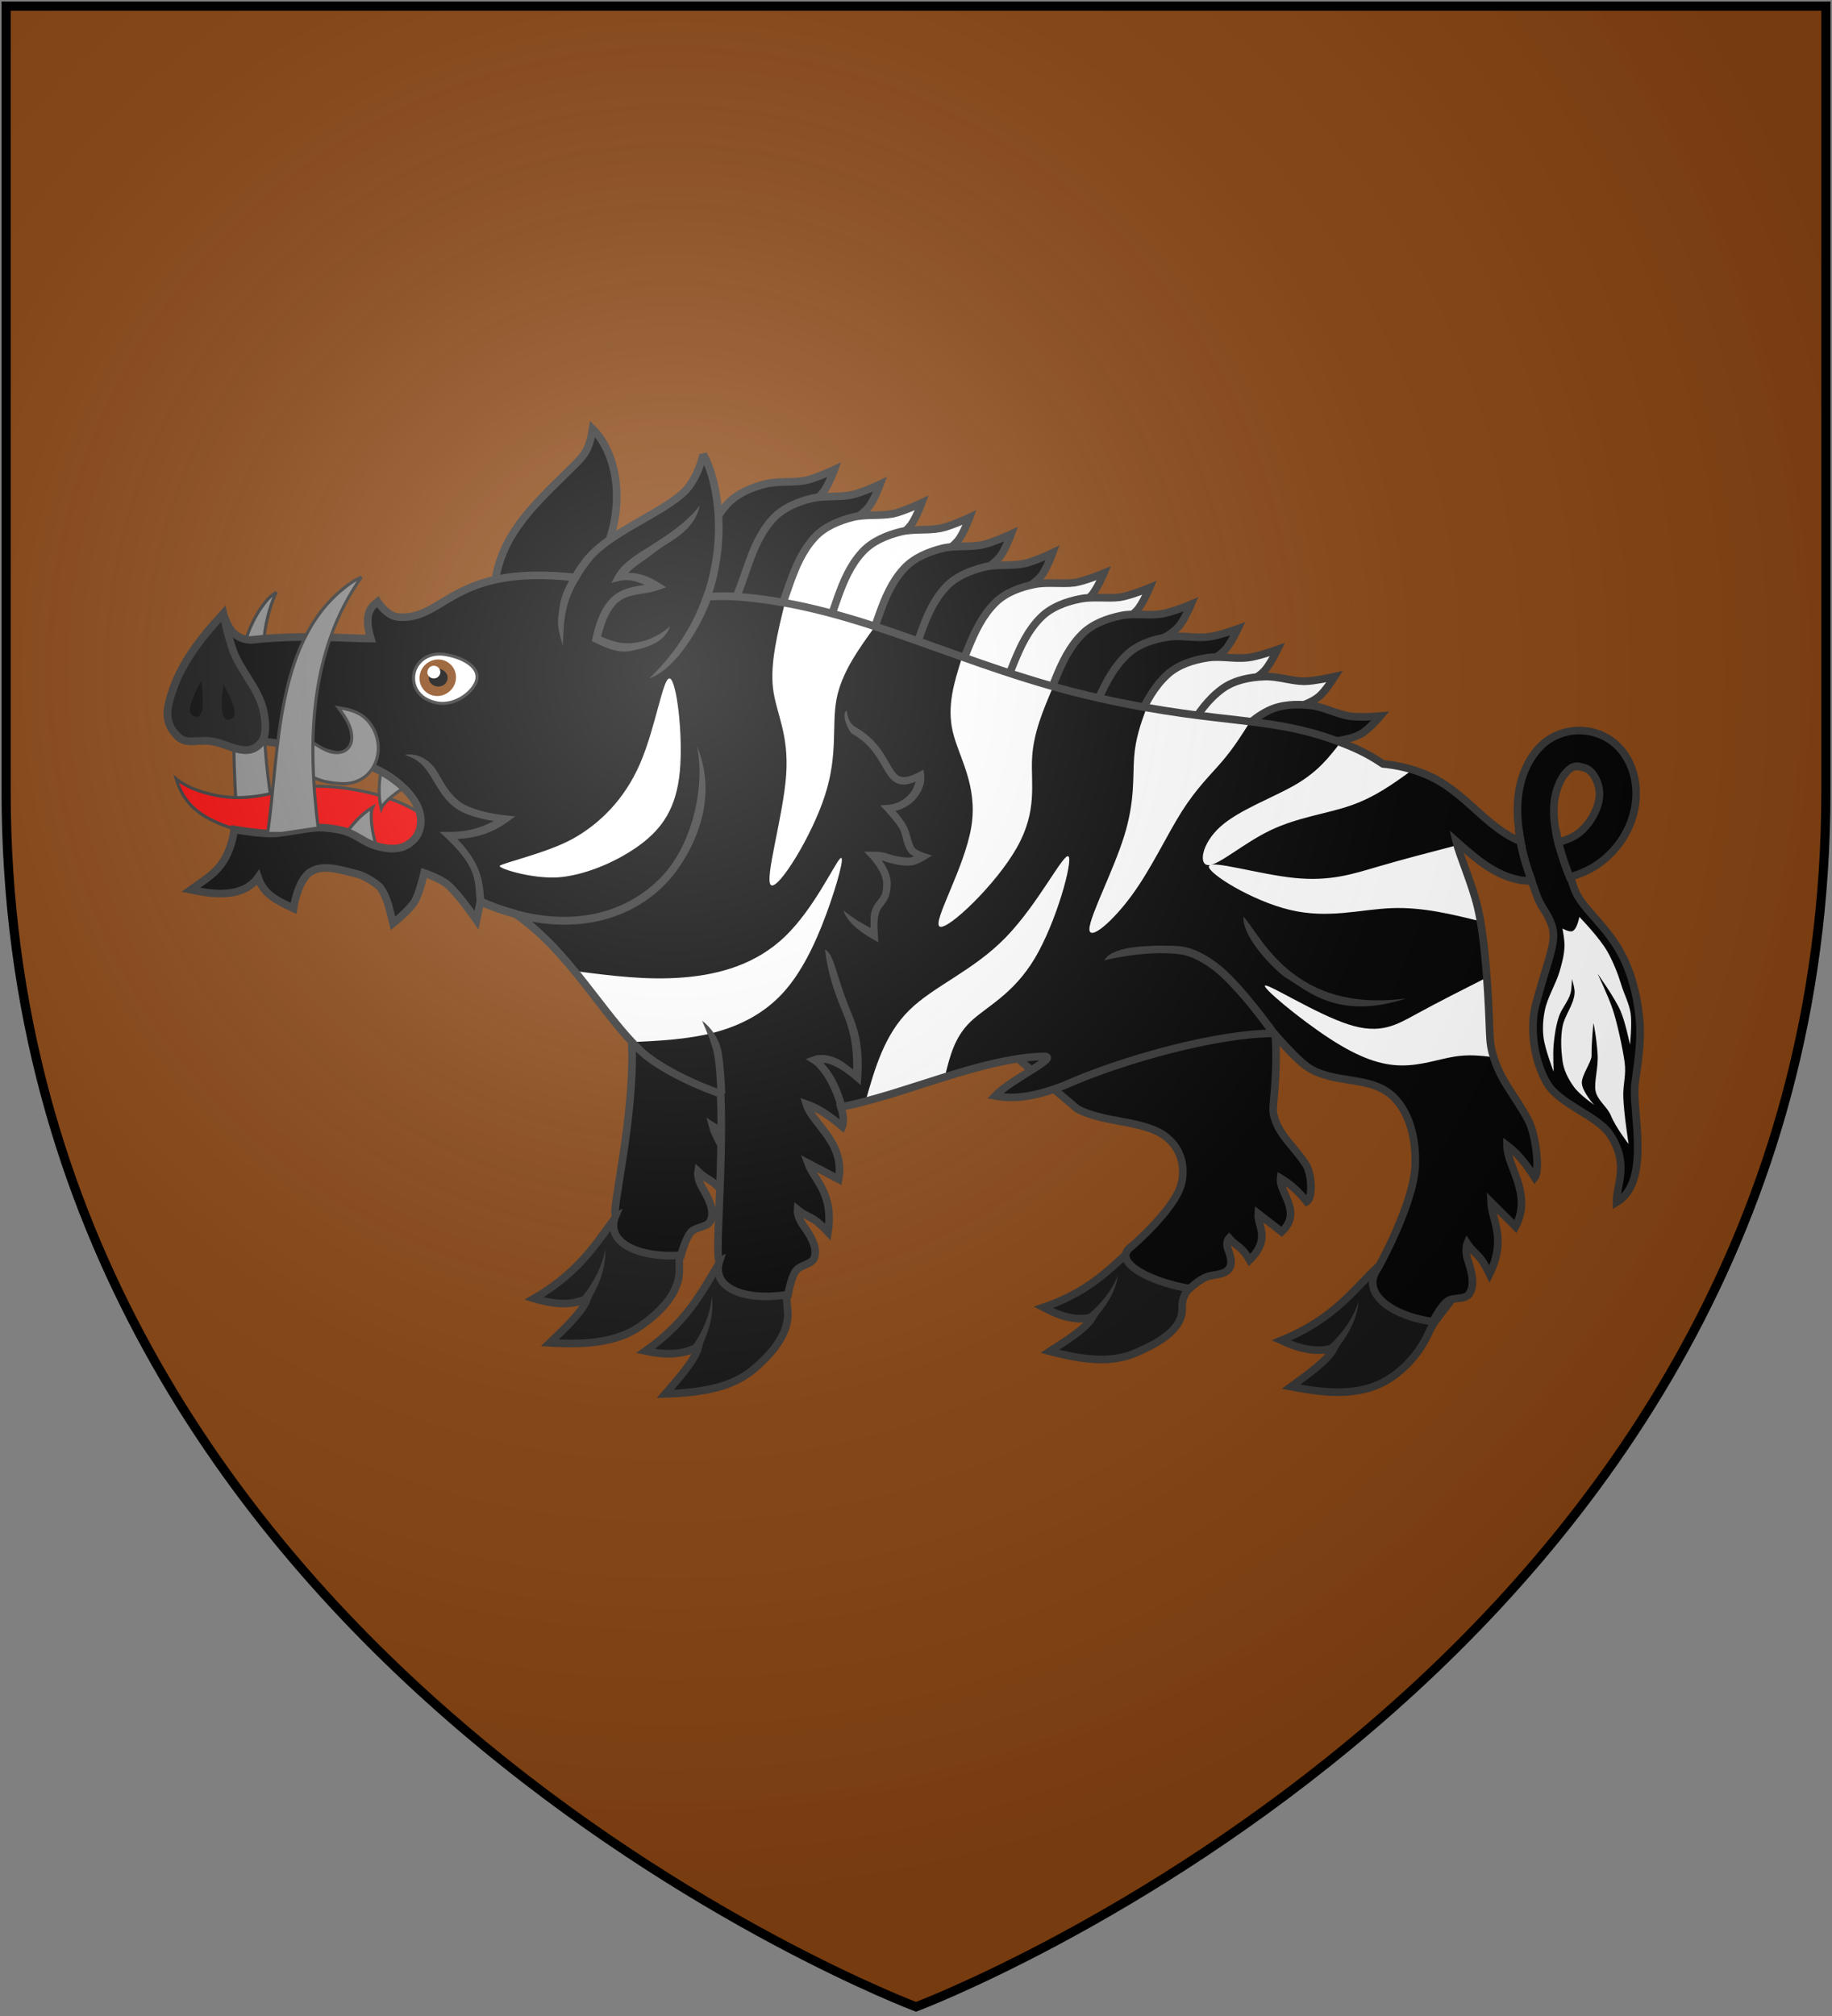 <?xml version="1.0" encoding="UTF-8"?>
<svg xmlns="http://www.w3.org/2000/svg" xmlns:xlink="http://www.w3.org/1999/xlink" width="600" height="660">
<rect width="100%" height="100%" fill="#808080" stroke="none"/>
<defs>
  <radialGradient id="rg" gradientUnits="userSpaceOnUse" cx="220" cy="220" r="405">
    <stop style="stop-color:#fff;stop-opacity:.3" offset="0"/>
    <stop style="stop-color:#fff;stop-opacity:.2" offset=".2"/>
    <stop style="stop-color:#666;stop-opacity:.1" offset=".6"/>
    <stop style="stop-color:#000;stop-opacity:.13" offset="1"/>
  </radialGradient>
  <path id="shield" d="m2,2v257c0,286 298,398 298,398c0,0 298-112 298-398V2z"/>
</defs>
<use id="shine" xlink:href="#shield" fill="#884411"/>
<g id="boar" style="fill:#000000;stroke:#333333;stroke-width:2.5;">
    <g>
        <path d="m 223.45,196.22 c 5.92,-10.09 6.76,-22.49 14.68,-31.12 3.24,-3.56 8,-5.53 12.67,-6.69 4.1,-0.99 8.75,-0.33 12.89,-1.09 3.35,-0.64 9.58,-3.58 9.58,-3.58 0,0 -2,5.42 -3.8,7.58 -3.31,4 -8.7,5.49 -12.45,9.11 -3.49,3.39 -6.6,6.83 -8.89,11.12 -3.3,6.21 -7.56,20.45 -7.56,20.45 l -19.14,-2.89 c 0,0 1.47,-1.98 2.02,-2.89 z"/>
        <path d="m 238.42,200.99 c 5.93,-10.1 6.77,-22.49 14.69,-31.12 3.25,-3.56 8,-5.54 12.67,-6.69 4.1,-0.99 8.76,-0.32 12.89,-1.11 3.36,-0.63 9.58,-3.56 9.58,-3.56 0,0 -2,5.42 -3.8,7.58 -3.31,4 -8.7,5.49 -12.45,9.11 -3.48,3.39 -6.6,6.83 -8.89,11.12 -3.3,6.21 -7.56,20.45 -7.56,20.45 l -19.14,-2.89 c 0,0 1.48,-1.98 2.01,-2.89 z"/>
        <path style="fill:#ffffff;" d="m 252.05,207.12 c 5.93,-10.09 6.77,-22.49 14.69,-31.13 3.25,-3.56 8,-5.52 12.67,-6.69 4.1,-0.99 8.76,-0.32 12.89,-1.09 3.36,-0.63 9.58,-3.58 9.58,-3.58 0,0 -2,5.43 -3.8,7.58 -3.31,4 -8.7,5.49 -12.45,9.12 -3.48,3.38 -6.6,6.82 -8.89,11.11 -3.3,6.21 -7.56,20.46 -7.56,20.46 l -19.12,-2.89 c 0,0 1.46,-1.99 1.99,-2.89 z"/>
        <path style="fill:#ffffff;" d="m 267.69,211.89 c 5.94,-10.09 6.78,-22.49 14.7,-31.13 3.24,-3.56 8,-5.54 12.67,-6.69 4.1,-0.99 8.75,-0.32 12.89,-1.11 3.35,-0.63 9.58,-3.55 9.58,-3.55 0,0 -2,5.42 -3.8,7.57 -3.31,4 -8.7,5.49 -12.45,9.12 -3.49,3.38 -6.6,6.82 -8.89,11.11 -3.3,6.21 -7.56,20.46 -7.56,20.46 l -19.14,-2.89 c 0,0 1.47,-1.99 2,-2.89 z"/>
        <path d="m 281.32,217.33 c 5.94,-10.09 6.78,-22.49 14.7,-31.13 3.24,-3.56 8,-5.54 12.67,-6.69 4.1,-0.99 8.75,-0.32 12.89,-1.11 3.35,-0.63 9.58,-3.56 9.58,-3.56 0,0 -2,5.43 -3.8,7.58 -3.31,4 -8.7,5.49 -12.45,9.12 -3.49,3.38 -6.6,6.82 -8.89,11.11 -3.3,6.21 -7.56,20.46 -7.56,20.46 l -19.12,-2.89 c 0,0 1.45,-1.99 1.98,-2.89 z"/>
        <path d="m 294.96,223.47 c 5.91,-10.09 6.75,-22.49 14.67,-31.13 3.25,-3.56 8,-5.52 12.67,-6.69 4.11,-0.99 8.76,-0.32 12.9,-1.09 3.35,-0.63 9.57,-3.58 9.57,-3.58 0,0 -2,5.43 -3.79,7.58 -3.32,4 -8.71,5.49 -12.45,9.12 -3.49,3.38 -6.61,6.82 -8.9,11.11 -3.3,6.21 -7.56,20.46 -7.56,20.46 l -19.12,-2.89 c 0,0 1.46,-1.99 2.01,-2.89 z"/>
        <path style="fill:#ffffff;" d="m 309.83,227.81 c 6.38,-9.82 7.79,-22.16 16.08,-30.44 3.42,-3.39 8.26,-5.15 12.96,-6.09 4.16,-0.82 8.78,0 12.93,-0.51 3.39,-0.48 9.73,-3.13 9.73,-3.13 0,0 -2.24,5.32 -4.14,7.38 -3.48,3.85 -8.94,5.1 -12.84,8.54 -3.64,3.23 -6.91,6.53 -9.39,10.7 -3.57,6.06 -8.48,20.1 -8.48,20.1 l -18.98,-3.75 c 0,0 1.55,-1.91 2.13,-2.8 z"/>
        <path style="fill:#ffffff;" d="m 324.82,232.58 c 6.37,-9.83 7.78,-22.16 16.07,-30.44 3.4,-3.4 8.24,-5.17 12.96,-6.09 4.14,-0.82 8.76,0 12.93,-0.53 3.39,-0.48 9.73,-3.11 9.73,-3.11 0,0 -2.24,5.32 -4.13,7.37 -3.49,3.85 -8.95,5.1 -12.85,8.55 -3.64,3.22 -6.91,6.52 -9.39,10.71 -3.59,6.05 -8.48,20.09 -8.48,20.09 l -18.98,-3.76 c 0,0 1.55,-1.92 2.14,-2.79 z"/>
        <path d="m 338.38,238.02 c 6.38,-9.82 7.76,-22.16 16.07,-30.44 3.41,-3.39 8.25,-5.15 12.97,-6.09 4.13,-0.82 8.75,0.17 12.93,-0.51 3.38,-0.48 9.73,-3.13 9.73,-3.13 0,0 -2.24,5.33 -4.14,7.38 -3.49,3.85 -8.95,5.1 -12.85,8.56 -3.64,3.21 -6.91,6.51 -9.38,10.68 -3.6,6.06 -8.49,20.1 -8.49,20.1 l -18.98,-3.75 c 0,0 1.56,-1.91 2.14,-2.8 z"/>
        <path d="m 351.97,243.7 c 6.81,-9.53 8.78,-21.79 17.45,-29.69 3.55,-3.23 8.46,-4.77 13.22,-5.49 4.17,-0.63 8.75,0.48 12.94,0 3.39,-0.33 9.85,-2.69 9.85,-2.69 0,0 -2.48,5.22 -4.46,7.2 -3.66,3.68 -9.17,4.67 -13.22,7.96 -3.78,3.04 -7.2,6.19 -9.87,10.26 -3.85,5.88 -9.39,19.68 -9.39,19.68 l -18.77,-4.6 c 0,0 1.64,-1.85 2.25,-2.7 z"/>
        <path style="fill:#ffffff;" d="m 364.9,250.5 c 6.83,-9.52 8.78,-21.8 17.45,-29.69 3.55,-3.23 8.46,-4.77 13.22,-5.49 4.19,-0.63 8.75,0.47 12.94,0 3.41,-0.34 9.87,-2.68 9.87,-2.68 0,0 -2.5,5.22 -4.48,7.18 -3.66,3.7 -9.17,4.69 -13.22,7.96 -3.78,3.06 -7.2,6.2 -9.87,10.27 -3.85,5.89 -9.37,19.69 -9.37,19.69 l -18.8,-4.62 c 0,0 1.65,-1.83 2.26,-2.68 z"/>
        <path style="fill:#ffffff;" d="m 379.68,252.93 c 7.85,-8.69 11.2,-20.64 20.71,-27.48 3.92,-2.82 8.96,-3.78 13.77,-3.95 4.22,-0.17 8.63,1.45 12.86,1.54 3.4,0 10.09,-1.54 10.09,-1.54 0,0 -3.06,4.89 -5.25,6.63 -4.07,3.24 -9.65,3.61 -14.04,6.38 -4.11,2.6 -7.87,5.34 -10.98,9.08 -4.5,5.41 -11.56,18.49 -11.56,18.49 l -18.15,-6.72 c 0,0 1.85,-1.64 2.55,-2.43 z"/>
        <path d="m 390.52,256.8 c 9.1,-7.39 14.21,-18.71 24.66,-24.03 4.29,-2.19 9.44,-2.38 14.21,-1.81 4.19,0.49 8.32,2.77 12.47,3.47 3.35,0.58 10.21,0 10.21,0 0,0 -3.76,4.38 -6.21,5.76 -4.49,2.58 -10.07,2.1 -14.84,4.17 -4.47,1.95 -8.59,4.09 -12.23,7.31 -5.27,4.67 -14.25,16.52 -14.25,16.52 l -16.89,-9.41 c 0,0 2.07,-1.33 2.87,-2 z"/>
    </g>
    <g>
        <path style="fill:#111111;" d="m 203.61,396.08 c -7.16,8.51 -12.05,19.39 -28.73,29.02 5.46,1.62 11.55,2.73 17.46,0 -1.5,4.53 -8.45,10.79 -12.28,14.52 12.35,0.73 22.17,-0.21 29.71,-5.49 5.46,-3.82 12.86,-10.3 12.71,-18.37 -0.17,-6.26 0.54,-13.84 7.09,-14.06 z"/>
        <path style="fill:#333333;stroke:none;" d="m 198.23,408.97 c -1.05,5.75 -3.78,10.86 -7.41,15.41 -0.19,0.22 -0.77,0.72 -1.35,1.03 -0.63,0.3 -1.28,0.46 -1.49,0.7 h 3.83 l -0.36,2.15 c 3.95,-5.57 7.12,-12.36 6.76,-19.2 v 0 0 z"/>
        <path style="fill:#111111;" d="m 237.42,410.78 c -6.41,9.19 -10.24,20.42 -26.03,31.51 5.61,1.16 11.81,1.71 17.41,-1.53 -1.07,4.64 -7.45,11.51 -10.91,15.57 12.37,-0.38 22.07,-2.21 29.04,-8.16 5.1,-4.31 11.96,-11.41 11,-19.43 -0.67,-6.24 -0.7,-13.8 5.81,-14.66 z"/>
        <path style="fill:#333333;stroke:none;" d="m 233.18,424.11 c -0.48,5.88 -2.73,11.23 -5.98,16.05 -0.17,0.23 -0.7,0.77 -1.25,1.1 -0.55,0.39 -1.18,0.63 -1.42,0.87 l 3.8,-0.44 -0.18,2.17 c 3.43,-5.92 5.94,-12.96 4.96,-19.75 z"/>
        <path style="fill:#111111;" d="m 373.49,406.56 c -8.16,6.52 -14.66,15.65 -31.76,21.45 4.7,2.49 10.11,4.66 16.04,3.26 -2.22,3.9 -9.76,8.38 -13.97,11.12 11.18,2.96 20.38,3.95 28.3,0.46 5.73,-2.51 15.34,-7.03 15.07,-14.59 -0.24,-6.84 5.25,-8.16 9.13,-11.64 z"/>
        <path style="fill:#333333;stroke:none;" d="m 366.15,417.47 c -2,5.08 -5.49,9.32 -9.66,12.83 -0.21,0.19 -0.84,0.51 -1.42,0.68 -0.65,0.19 -1.27,0.19 -1.51,0.38 l 3.56,0.63 -0.73,1.92 c 4.66,-4.4 8.84,-10.06 9.76,-16.44 z"/>
        <path style="fill:#111111;" d="m 452.09,413.98 c -8.33,7.51 -14.57,17.6 -32.46,24.85 5.23,2.4 11.11,4.31 17.32,2.43 -2.08,4.28 -9.85,9.54 -14.14,12.71 12.16,2.41 22.01,2.82 30.15,-1.42 5.93,-3.05 11.89,-9.1 15.07,-16.47 1.95,-4.31 5.97,-8.02 8.96,-12.98 z"/>
        <path style="fill:#333333;stroke:none;" d="m 444.96,426 c -1.8,5.63 -5.19,10.33 -9.44,14.3 -0.21,0.21 -0.88,0.6 -1.47,0.79 -0.62,0.26 -1.29,0.36 -1.56,0.53 l 3.8,0.43 -0.6,2.08 c 4.65,-4.99 8.69,-11.3 9.27,-18.13 z"/>
    </g>
    <path style="fill:#888888;stroke-width:1;" d="m 92.519,280.07 c -3.575,-14.04 -5.866,-30.71 -6.089,-45.03 -0.222,-14.33 -2.052,-27.75 4.036,-41.16 -0.94,0.72 -1.949,1.38 -2.753,2.29 -17.119,19.48 -9.355,63.09 -9.731,87.82 l 5.558,-1.08 z"/>
    <path style="fill:#ee0000;stroke-width:1;" d="m 144.13,272.29 c -4.94,-4.89 -6.33,-6.48 -12.74,-9.35 -9.75,-4.33 -26.4,-7.13 -36.58,-4.57 -10.398,2.58 -18.247,4.4 -29.894,0.45 -4.429,-1.53 -7.2,-3.82 -7.2,-3.82 3.061,10.55 11.287,14.04 20.967,17 l 5.165,7.05 53.602,1.88 z"/>
    <path style="fill:#888888;stroke-width:1;" d="m 125.42,250.02 c -0.8,2.35 -2.03,8.86 -0.56,14.63 0.72,-2.04 5.51,-5.95 9.8,-8.02 z"/>
    <path style="fill:#888888;stroke-width:1;" d="m 112.07,275.03 c 1.07,-2.23 4.85,-7.68 9.95,-10.71 -0.94,1.93 -0.29,8.14 1.25,12.62 z"/>
    <path d="m 163.77,211.29 c -7.43,-29.11 6.79,-41.78 22.45,-57.16 4.79,-4.72 6.65,-6.02 7.85,-13.71 4.36,4.31 7.3,11.27 7.82,19.32 1.19,17.26 -8.42,39.53 -38.12,51.55 z"/>
    <path d="m 206.97,343.47 c 0.65,23.41 -7.12,54.83 -5.26,54.26 -3.93,8.9 7.24,14.22 21.33,13.22 0,0 1.44,-5.48 3.23,-7.54 1.68,-1.9 5.54,-1.52 6.49,-3.85 1.43,-3.43 -0.91,-7.57 -2.78,-10.79 -1.76,-3.01 -1.36,-5.25 -1.36,-5.25 3.66,3.47 4.44,2 9.3,8.25 3.1,-12.59 -3.04,-17.4 -4.52,-23.09 l 9.55,6.14 c 3.26,-11.77 -6.89,-18.59 -8.35,-25.43 3.08,1.42 6.62,3.83 11.08,8.34 0.69,-1.45 0.72,-3.81 0.18,-6.39 0,0 -0.69,-5.42 -1.75,-7.92 -1.35,-3.23 -5.81,-8.79 -5.81,-8.79 6.17,0 9.69,2.6 13.76,7.15 0,0 1.3,-7.32 1,-11 -0.43,-5.39 -2.6,-10.5 -4.01,-15.73 -1.88,-7.03 -5.88,-21.07 -5.88,-21.07 l -46.28,18.23 c 8.88,10.45 9.75,18.31 10.11,31.26 z" />
    <path d="m 352.78,363 c 8.75,4.79 22.02,3.58 29.19,9.25 5.2,4.14 6.17,10.18 4.96,15.21 -1.97,8.24 -16.2,20.5 -16.2,20.5 -6.8,4.57 4.31,11.34 18.85,13.92 0,0 3.22,-3.02 5.7,-3.88 2.29,-0.79 4.66,-0.6 6.37,-1.78 2.54,-1.78 1.36,-4.96 0.5,-7.35 -0.82,-2.24 0.36,-3.52 0.36,-3.52 2.58,2.95 3.85,2.24 6.75,7.16 7.15,-7.03 2.48,-11.37 2.81,-15.2 l 7.68,5.95 c 7.06,-6.5 -1.01,-13 -0.33,-17.53 2.69,1.57 5.48,3.86 8.55,7.64 2.09,-1.28 1.68,-9.09 -0.29,-12.14 -3.9,-6.04 -8.6,-9.28 -10.38,-15.65 -0.54,-1.93 -0.32,-3.38 0,-6.87 0.6,-6.76 1.2,-17.82 -0.37,-24.56 -1.73,-7.29 -4.67,-14.9 -11.38,-21.12 l -72.44,33.33 z" />
    <path style="stroke:none;" d="m 230.31,148.73 c 0,0 -1.73,8.47 -6.91,12.93 -8.09,6.99 -23.57,12.71 -30.46,20.9 -1.9,2.27 -3.37,4.48 -4.5,6.51 -40.55,-4.55 -42.6,14.04 -57.92,12.95 -3.8,-0.27 -6.84,-4.98 -6.84,-4.98 -1.28,1.1 -5.05,2.98 -2.24,12.03 -7.61,0 -22.696,-1.46 -39.268,0.46 -6.413,-0.38 -7.73,-5.2 -9.047,-8.59 -2.548,2.86 -12.177,12.67 -16.196,23.95 -2.428,6.78 -3.505,11.33 1.129,16.04 3.113,3.14 6.567,0.87 11.749,1.81 5.558,1.01 11.441,5.69 15.871,0.17 0,-0.17 0.171,-0.17 0.171,-0.26 12.399,1.56 31.961,4.96 41.851,11.65 4.85,3.28 10.04,8.45 10.14,14.31 0,3.7 -1.68,6.55 -4.96,8.25 -3.01,1.54 -6.7,0.99 -9.95,0 -3.89,-1.15 -6.14,-3.63 -10.04,-4.76 -2.43,-0.71 -6.83,-1.33 -9.36,-1.13 -4.324,0.36 -9.13,1.53 -13.457,1.87 -4.207,0.34 -13.322,-1.28 -13.322,-1.28 -2.001,12.77 -8.175,15.25 -14.263,19.71 3.762,0.71 16.298,3.99 22.027,-4 1.779,5.37 5.866,7.44 11.595,10.11 0,0 1.385,-9.25 5.56,-11.92 4.26,-2.74 10.24,-0.51 15.17,0.63 2.41,0.57 5.71,2.62 7.54,4.28 2.58,3.33 3.27,7.9 4.33,11.92 0,0 5.57,-4.38 7.26,-7.42 1.49,-2.69 2.95,-9.08 2.95,-9.08 0,0 5.32,1.79 7.74,3.89 3.53,3.03 9.41,11.55 9.41,11.55 l 1.28,-6.11 c 3.87,1.7 7.6,2.98 11.22,3.97 17.65,11.89 28.72,33.09 41.32,45 4.41,4.17 14.09,9.74 26.13,14 1.01,23.38 -2.12,55.22 -0.32,54.51 -3.1,9.21 8.46,13.51 22.4,11.22 0,0 0.94,-5.6 2.57,-7.8 1.47,-2.02 5.33,-1.99 6.08,-4.38 1.1,-3.54 -1.59,-7.51 -3.74,-10.54 -2.02,-2.82 -1.81,-5.08 -1.81,-5.08 3.93,3.13 4.6,1.56 9.98,7.34 1.97,-12.81 -4.58,-17.03 -6.56,-22.56 l 10.03,5.24 c 2.19,-12.03 -8.49,-17.91 -10.56,-24.58 3.19,1.11 6.91,3.22 11.75,7.32 0.58,-1.5 0.41,-3.85 -0.43,-6.36 20.86,-4.05 45.54,-15.89 66.17,-16.57 6.43,-0.21 -10.45,7.35 -15.67,12.93 5.57,1.01 11.97,0.75 22.76,-3.48 19.24,-8.56 50.28,-17.01 68.53,-16.99 0,0 7.05,8.24 10.89,10.91 8.86,6.12 21.09,2.49 28.6,10.21 5.45,5.61 7.2,14.67 6.79,22.49 -0.69,12.8 -12.25,33.34 -12.25,33.34 -5.71,7.87 4.06,15.45 18.01,17.43 0,0 2.57,-5.04 4.77,-6.67 2.02,-1.5 5.73,-0.34 7.15,-2.41 2.12,-3.06 0.72,-7.58 -0.43,-11.12 -1.06,-3.3 -0.2,-5.4 -0.2,-5.4 2.82,4.17 3.9,2.89 7.32,10 5.69,-11.64 0.72,-17.64 0.48,-23.51 l 8.02,8 c 5.68,-10.81 -2.79,-19.6 -2.79,-26.61 2.74,2.04 5.7,5.18 9.1,10.54 1.78,-2.23 0.29,-14.13 -1.98,-18.49 -4.52,-8.69 -9.36,-12.96 -11.93,-22.4 -0.78,-2.89 -0.8,-5.12 -1,-10.47 -0.41,-10.36 -1.42,-27.31 -3.85,-37.37 -1.85,-7.61 -5.97,-16.95 -7.01,-21.38 6.56,5.8 12.62,11.12 20.74,12.68 1.3,0.25 2.67,0.27 4,0.37 1.1,2.91 1.87,5.97 3.47,8.45 6.45,9.87 3.56,10.78 -2.18,32.17 -1.73,6.48 -1.03,17.53 3.84,25.7 3.97,6.64 16.34,10.59 20.32,16.35 6.76,9.8 2.26,16.76 2.34,22.51 11.62,-6.74 4.88,-30.3 6.09,-39.01 0.87,-6.19 1.99,-13.49 1.56,-19.51 -0.5,-7.13 -2.11,-14.64 -5.34,-21.38 -4.84,-10.07 -12.96,-15.65 -15.71,-21.75 -0.72,-1.59 -1.12,-3.25 -1.77,-4.86 3.34,-1.01 6.59,-2.38 9.46,-4.45 6.71,-4.82 11.43,-12.5 12.08,-21 0.7,-8.98 -3.53,-18.18 -12.25,-21.38 -1.86,-0.68 -3.71,-1.04 -5.56,-1.11 -5.5,-0.24 -10.6,2.07 -13.83,5.56 -4.31,4.64 -6.33,10.57 -6.95,16.25 -0.54,4.94 0,9.78 0.86,14.47 -3.58,-1.3 -7.71,-4.13 -12.25,-8.13 -5.28,-4.65 -10.79,-10.19 -17.85,-13.35 -5.2,-2.33 -10.35,-3.44 -15.02,-3.9 -3.26,-2.19 -6.73,-4.11 -10.57,-5.72 -25.15,-10.58 -40.07,-6.46 -81.73,-15.66 -45.71,-10.09 -78.43,-30.32 -119.16,-33.35 -1.9,-0.17 -3.95,-0.19 -6.16,-0.17 -1.2,0 -2.48,0.17 -3.73,0.17 7.01,-20.08 3.03,-39.22 -1.28,-46.65 z m 285.91,102.18 c 0.82,0 1.83,0.18 3.22,0.64 2.17,0.8 4.72,4.87 4.37,9.25 -0.32,4.26 -3.42,9.54 -7.11,12.19 -1.74,1.25 -4.04,2.14 -6.41,2.77 -1.1,-4.61 -1.7,-9.15 -1.22,-13.4 0.38,-3.56 2.02,-7.51 3.85,-9.46 0.91,-0.98 1.61,-1.63 2.57,-1.88 0.22,0 0.47,-0.17 0.73,-0.17 z"/>
    <path style="fill:#ffffff;stroke:none;" d="m 461.93,252.53 c -5.88,4.24 -11.72,8.45 -19.53,11.17 -7.81,2.71 -17.29,3.83 -26.17,8.05 -8.88,4.21 -16.87,11.41 -20.35,11.47 -3.48,0.1 -2.37,-7.01 3.78,-12.56 6.16,-5.55 17.32,-9.51 24.67,-13.79 7.34,-4.29 10.95,-8.95 14.54,-13.6 m -29.56,-6.82 c -2.67,4.24 -5.33,8.46 -9.03,12.79 -3.69,4.33 -8.28,8.63 -13.17,16.32 -4.89,7.7 -9.94,18.63 -16.32,27.4 -6.39,8.77 -14.07,15.34 -14,11.15 0.1,-4.19 7.87,-19.05 11.42,-30.49 3.54,-11.45 2.77,-19.32 3.22,-25.58 0.45,-6.26 2.14,-10.94 3.82,-15.61 m 102.02,44.27 c -8.89,2.31 -17.76,4.61 -26.02,7.03 -8.25,2.42 -15.64,4.88 -27.32,3.69 -11.68,-1.18 -27.41,-6.01 -28,-3.85 -0.59,2.17 13.98,11.32 26.57,14.32 12.59,3 23.04,-0.18 33.18,-0.58 10.14,-0.41 19.83,1.99 29.38,4.36 m -140.28,-76.54 c -3.17,7.43 -6.33,14.84 -6.76,23.1 -0.44,8.27 1.86,17.13 -4.97,29.23 -6.82,12.1 -22.69,27.22 -25.28,25.89 -2.59,-1.34 8.14,-19.13 10.35,-32.69 2.22,-13.55 -4.14,-22.79 -6.09,-31.19 -1.94,-8.4 0.48,-16.1 2.9,-23.77 m -28.18,-10.85 c -5.55,7.66 -11.09,15.31 -12.76,23.95 -1.66,8.64 0.57,18.03 -3.8,31.57 -4.37,13.55 -15.31,31.02 -17.65,29.42 -2.35,-1.61 3.94,-22.3 4.93,-35.99 0.99,-13.7 -3.35,-20.32 -4.3,-28.5 -0.95,-8.18 1.48,-18.08 3.89,-27.93 m 230.11,122.53 c -8.23,4.16 -16.43,8.31 -23.18,12.01 -6.76,3.69 -11.89,6.83 -22.28,3.49 -10.4,-3.34 -25.91,-13.14 -27.34,-12.76 -1.43,0.37 11.25,10.95 21.13,17.38 9.87,6.43 16.94,8.7 23.36,8.78 6.42,0.1 12.32,-2.03 17.24,-2.85 4.92,-0.82 8.82,-0.35 12.66,0.11 m -205.28,14.41 c 3.11,-10.9 6.21,-21.77 14.31,-29.75 8.09,-7.98 20.93,-12.86 31.63,-23.87 10.7,-11 19.04,-27.95 20.53,-26.47 1.48,1.48 -3.93,21.41 -11.05,33.36 -7.13,11.94 -15.96,15.82 -21.1,20.81 -5.14,4.98 -6.65,11.11 -8.19,17.31 m -120.86,-33.9 c 11.67,1.51 23.29,3.01 35.19,2.03 11.91,-0.98 23.78,-4.4 33.14,-13.38 9.37,-8.99 16.06,-23.45 18.01,-25.48 1.94,-2.02 -0.87,8.39 -4.53,18.27 -3.66,9.88 -8.19,19.24 -14.31,25.85 -6.13,6.61 -13.96,10.59 -22.48,12.82 -8.53,2.22 -17.71,2.66 -26.74,3.1 m -19.4,-66.59 c 8.42,-4.68 16.79,-12.56 22,-24.6 5.2,-12.04 7.51,-28.48 9.74,-27.86 2.23,0.62 4.4,18.56 3.28,30.44 -1.11,11.88 -5.68,18.5 -12.72,23.79 -7.03,5.29 -17.1,9.74 -25.84,10.76 -8.73,1.02 -20.78,-2.74 -20.43,-3.61 0.35,-0.87 15.56,-4.23 23.97,-8.92 z"/>
    <path style="fill:#ffffff;stroke:none;" d="m 511.71,303.95 c 0,0 2.27,1.35 3.31,0.87 1.56,-0.72 2.23,-4.65 2.23,-4.65 0,0 6.7,6.86 9.28,11.51 1.76,3.14 3.39,7.18 4.43,10.64 0.96,3.19 2.62,6.2 3.1,9.5 0.49,3.37 -0.22,10.2 -0.22,10.2 0,0 -1.56,-7.56 -3.1,-11.07 -1.92,-4.38 -7.52,-12.18 -7.52,-12.18 0,0 3.36,7.03 4.89,11.46 1.42,4.14 3.37,13.07 3.96,17.41 0.62,4.54 -0.59,7.15 -0.42,11.74 0.22,5.47 1.74,15.16 1.74,15.16 0,0 -4.21,-5.42 -5.76,-9.23 -1.25,-3.06 -4.38,-4.91 -5.06,-8.12 -0.6,-2.79 0.97,-7.7 0.66,-12.11 -0.37,-5.63 -1.35,-10.16 -1.35,-10.16 0,0 -0.68,6.05 -0.63,10.77 0,1.95 -3.34,6.42 -3.18,8.91 0.17,2.89 4.03,7.12 4.03,7.12 0,0 -4.73,-3.29 -6.58,-5.83 -1.93,-2.65 -3.4,-5.54 -3.81,-8.79 -0.45,-3.58 -0.62,-7.29 0,-10.85 0.68,-3.86 3.67,-7.15 3.98,-11.06 0.17,-1.58 -0.89,-4.65 -0.89,-4.65 0,0 0,3.16 -0.44,4.65 -0.77,2.7 -2.86,4.87 -3.77,7.52 -1,3 -1.47,6.16 -1.76,9.31 -0.27,2.92 0,8.84 0,8.84 0,0 -2.85,-7.39 -3.32,-11.29 -0.35,-2.92 -0.17,-5.95 0.45,-8.84 0.92,-4.48 3.59,-8.45 4.86,-12.84 0.73,-2.54 1.43,-5.12 1.55,-7.75 0.17,-2.07 -0.66,-6.19 -0.66,-6.19 z"/>
    <path style="fill:none;" d="m 230.31,148.73 c 0,0 -1.73,8.47 -6.91,12.93 -8.09,6.99 -23.57,12.71 -30.46,20.9 -1.9,2.27 -3.37,4.48 -4.5,6.51 -40.55,-4.55 -42.6,14.04 -57.92,12.95 -3.8,-0.27 -6.84,-4.98 -6.84,-4.98 -1.28,1.1 -5.05,2.98 -2.24,12.03 -7.61,0 -22.696,-1.46 -39.268,0.46 -6.413,-0.38 -7.73,-5.2 -9.047,-8.59 -2.548,2.86 -12.177,12.67 -16.196,23.95 -2.428,6.78 -3.505,11.33 1.129,16.04 3.113,3.14 6.567,0.87 11.749,1.81 5.558,1.01 11.441,5.69 15.871,0.17 0,-0.17 0.171,-0.17 0.171,-0.26 12.399,1.56 31.961,4.96 41.851,11.65 4.85,3.28 10.04,8.45 10.14,14.31 0,3.7 -1.68,6.55 -4.96,8.25 -3.01,1.54 -6.7,0.99 -9.95,0 -3.89,-1.15 -6.14,-3.63 -10.04,-4.76 -2.43,-0.71 -6.83,-1.33 -9.36,-1.13 -4.324,0.36 -9.13,1.53 -13.457,1.87 -4.207,0.34 -13.322,-1.28 -13.322,-1.28 -2.001,12.77 -8.175,15.25 -14.263,19.71 3.762,0.71 16.298,3.99 22.027,-4 1.779,5.37 5.866,7.44 11.595,10.11 0,0 1.385,-9.25 5.56,-11.92 4.26,-2.74 10.24,-0.51 15.17,0.63 2.41,0.57 5.71,2.62 7.54,4.28 2.58,3.33 3.27,7.9 4.33,11.92 0,0 5.57,-4.38 7.26,-7.42 1.49,-2.69 2.95,-9.08 2.95,-9.08 0,0 5.32,1.79 7.74,3.89 3.53,3.03 9.41,11.55 9.41,11.55 l 1.28,-6.11 c 3.87,1.7 7.6,2.98 11.22,3.97 17.65,11.89 28.72,33.09 41.32,45 4.41,4.17 14.09,9.74 26.13,14 1.01,23.38 -2.12,55.22 -0.32,54.51 -3.1,9.21 8.46,13.51 22.4,11.22 0,0 0.94,-5.6 2.57,-7.8 1.47,-2.02 5.33,-1.99 6.08,-4.38 1.1,-3.54 -1.59,-7.51 -3.74,-10.54 -2.02,-2.82 -1.81,-5.08 -1.81,-5.08 3.93,3.13 4.6,1.56 9.98,7.34 1.97,-12.81 -4.58,-17.03 -6.56,-22.56 l 10.03,5.24 c 2.19,-12.03 -8.49,-17.91 -10.56,-24.58 3.19,1.11 6.91,3.22 11.75,7.32 0.58,-1.5 0.41,-3.85 -0.43,-6.36 20.86,-4.05 45.54,-15.89 66.17,-16.57 6.43,-0.21 -10.45,7.35 -15.67,12.93 5.57,1.01 11.97,0.75 22.76,-3.48 19.24,-8.56 50.28,-17.01 68.53,-16.99 0,0 7.05,8.24 10.89,10.91 8.86,6.12 21.09,2.49 28.6,10.21 5.45,5.61 7.2,14.67 6.79,22.49 -0.69,12.8 -12.25,33.34 -12.25,33.34 -5.71,7.87 4.06,15.45 18.01,17.43 0,0 2.57,-5.04 4.77,-6.67 2.02,-1.5 5.73,-0.34 7.15,-2.41 2.12,-3.06 0.72,-7.58 -0.43,-11.12 -1.06,-3.3 -0.2,-5.4 -0.2,-5.4 2.82,4.17 3.9,2.89 7.32,10 5.69,-11.64 0.72,-17.64 0.48,-23.51 l 8.02,8 c 5.68,-10.81 -2.79,-19.6 -2.79,-26.61 2.74,2.04 5.7,5.18 9.1,10.54 1.78,-2.23 0.29,-14.13 -1.98,-18.49 -4.52,-8.69 -9.36,-12.96 -11.93,-22.4 -0.78,-2.89 -0.8,-5.12 -1,-10.47 -0.41,-10.36 -1.42,-27.31 -3.85,-37.37 -1.85,-7.61 -5.97,-16.95 -7.01,-21.38 6.56,5.8 12.62,11.12 20.74,12.68 1.3,0.25 2.67,0.27 4,0.37 1.1,2.91 1.87,5.97 3.47,8.45 6.45,9.87 3.56,10.78 -2.18,32.17 -1.73,6.48 -1.03,17.53 3.84,25.7 3.97,6.64 16.34,10.59 20.32,16.35 6.76,9.8 2.26,16.76 2.34,22.51 11.62,-6.74 4.88,-30.3 6.09,-39.01 0.87,-6.19 1.99,-13.49 1.56,-19.51 -0.5,-7.13 -2.11,-14.64 -5.34,-21.38 -4.84,-10.07 -12.96,-15.65 -15.71,-21.75 -0.72,-1.59 -1.12,-3.25 -1.77,-4.86 3.34,-1.01 6.59,-2.38 9.46,-4.45 6.71,-4.82 11.43,-12.5 12.08,-21 0.7,-8.98 -3.53,-18.18 -12.25,-21.38 -1.86,-0.68 -3.71,-1.04 -5.56,-1.11 -5.5,-0.24 -10.6,2.07 -13.83,5.56 -4.31,4.64 -6.33,10.57 -6.95,16.25 -0.54,4.94 0,9.78 0.86,14.47 -3.58,-1.3 -7.71,-4.13 -12.25,-8.13 -5.28,-4.65 -10.79,-10.19 -17.85,-13.35 -5.2,-2.33 -10.35,-3.44 -15.02,-3.9 -3.26,-2.19 -6.73,-4.11 -10.57,-5.72 -25.15,-10.58 -40.07,-6.46 -81.73,-15.66 -45.71,-10.09 -78.43,-30.32 -119.16,-33.35 -1.9,-0.17 -3.95,-0.19 -6.16,-0.17 -1.2,0 -2.48,0.17 -3.73,0.17 7.01,-20.08 3.03,-39.22 -1.28,-46.65 z m 285.91,102.18 c 0.82,0 1.83,0.18 3.22,0.64 2.17,0.8 4.72,4.87 4.37,9.25 -0.32,4.26 -3.42,9.54 -7.11,12.19 -1.74,1.25 -4.04,2.14 -6.41,2.77 -1.1,-4.61 -1.7,-9.15 -1.22,-13.4 0.38,-3.56 2.02,-7.51 3.85,-9.46 0.91,-0.98 1.61,-1.63 2.57,-1.88 0.22,0 0.47,-0.17 0.73,-0.17 z"/>
    <path style="fill:#333333;stroke:none;" d="m 191.93,181.75 c -1.95,2.33 -3.43,4.59 -4.6,6.67 0,0 0,0 0,0 -1.96,3.39 -3.64,6.88 -4.05,10.16 -0.58,4.55 -1.15,5.71 1.06,12.73 0.22,-9.82 1.06,-14.56 5.18,-21.66 v 0 c 1.1,-1.96 2.48,-4.1 4.33,-6.29 z m 38.86,11.92 c -3.13,9.6 -8.77,19.48 -18.18,28.43 9.92,-3.27 19.17,-21.31 20.64,-27.62 z m 46.65,38.96 c -2.39,0.87 0.72,7.07 1.56,7.53 6.58,3.74 8.7,8.65 10.94,12.34 1.13,1.85 2.35,3.49 4.38,4.13 1.54,0.46 3.42,0.17 5.56,-0.76 -0.31,1.34 -0.87,2.77 -2.02,4.07 -1.71,1.9 -4.12,3.32 -6.84,3.53 l -2.73,0.2 1.88,1.99 c 0,0 0.83,0.92 1.86,2.13 1.03,1.24 2.22,2.77 2.72,3.75 1.04,2 0.96,5.2 3.06,7.75 0.45,0.54 1.01,0.71 1.54,1.01 -0.34,0.17 -0.8,0.35 -0.96,0.37 -2.31,0.28 -5.5,-0.44 -7.97,-1.28 -1.84,-0.63 -4.38,-0.58 -4.38,-0.58 h -3.04 l 2.09,2.19 c 0,0 1.07,1.13 2.13,2.78 1.07,1.65 2.06,3.77 2.04,5.44 0,4.07 -0.97,4.42 -2.26,6.11 -0.63,0.84 -1.31,1.96 -1.71,3.68 -0.25,1.12 -0.17,3.06 -0.17,4.8 -3.95,-2.21 -4.5,-2.38 -8.87,-5.71 1.11,3.35 4.53,6.5 9.4,9.25 l 2.04,1.16 -0.17,-2.34 c -0.23,-3.2 -0.18,-5.27 0.2,-6.63 0.31,-1.36 0.72,-1.99 1.23,-2.67 1.05,-1.37 2.72,-3.01 2.79,-7.6 0,-2.6 -1.27,-5.04 -2.46,-6.89 -0.24,-0.37 -0.26,-0.31 -0.48,-0.63 0.31,0 0.53,0 0.75,0.17 2.65,0.89 6.02,1.74 9.08,1.39 1.03,-0.18 1.97,-0.57 2.77,-0.96 0.82,-0.41 1.46,-0.81 1.46,-0.81 l 2.39,-1.45 -2.67,-0.85 c 0,0 -0.58,-0.23 -1.28,-0.53 -0.7,-0.31 -1.49,-0.83 -1.61,-0.96 -1.31,-1.61 -1.35,-4.48 -2.77,-7.27 -0.72,-1.4 -1.93,-2.94 -2.99,-4.23 -0.36,-0.42 -0.36,-0.41 -0.65,-0.75 2.51,-0.7 4.8,-1.93 6.41,-3.73 2.09,-2.34 3.32,-5.21 3,-7.91 l -0.21,-1.87 -1.66,0.86 c -3.03,1.55 -4.75,1.76 -5.83,1.43 -1.06,-0.32 -1.9,-1.28 -2.94,-2.99 -2.07,-3.42 -4.59,-9.17 -11.85,-13.25 -2.76,-1.54 -2.84,-5.29 -2.84,-5.29 z m -49.17,11.65 c 2.83,13.58 -1.76,32.17 -11.21,42.33 -12.04,12.91 -32.65,19 -59.23,7.37 l -1.01,2.36 c 27.33,11.95 49.51,5.9 62.1,-7.97 4.28,-4.71 17.99,-23.38 9.35,-44.09 z m 178.99,55.8 c -0.53,7.48 11.84,18.83 13.74,19.93 6.8,3.91 16.88,14.31 39.59,6.84 -18.37,2.46 -30.03,-2.45 -38,-8.83 -7.96,-6.36 -12.01,-14.16 -15.33,-17.94 z m -29.29,9.56 c -6.65,0.17 -14.26,1.05 -16.3,4.76 0,0 13.37,-3.44 24.7,-1.99 3.86,0.5 7.62,2.69 10.94,5.18 3.64,2.76 8.47,8.15 12.25,12.83 3.78,4.7 6.56,8.67 6.56,8.67 v 0 0 c 0,0 1.82,2.07 4.07,4.48 2.26,2.43 4.98,5.17 7.12,6.64 l 1.43,-2.09 c -1.71,-1.18 -4.46,-3.93 -6.68,-6.31 -2.19,-2.32 -3.85,-4.27 -3.9,-4.33 0,0 0,0 0,0 0,0 -2.82,-3.98 -6.62,-8.7 -3.83,-4.75 -8.6,-10.24 -12.67,-13.31 -3.49,-2.63 -7.6,-5.07 -12.18,-5.67 -1.47,-0.17 -3.56,-0.17 -5.93,-0.21 -0.89,0 -1.83,0 -2.79,0 z m -107.8,1.18 c 1.36,10.47 4.13,16.28 6.26,21.69 1.92,4.85 3.13,9.85 3,17.65 -1.87,-1.44 -3.7,-2.93 -5.51,-3.7 -2.57,-1.09 -5.15,-1.47 -7.54,-0.65 l -2.52,0.93 2.24,1.38 c 1.42,0.89 3.24,3.11 4.78,5.82 1.52,2.72 2.77,5.88 3.47,8.67 l 2.51,-0.6 c -0.77,-3.06 -2.1,-6.43 -3.74,-9.36 -1.05,-1.84 -2.24,-3.37 -3.48,-4.7 1.01,0 2.09,0.36 3.25,0.86 2.18,0.94 4.55,2.58 7.07,4.77 l 1.96,1.71 0.17,-2.64 c 0.62,-9.93 -1,-15.63 -3.31,-21.1 -5.15,-12.23 -5.39,-19.03 -8.61,-20.73 z m -40.19,23.45 c 0.88,2.02 3.39,7.64 3.96,11.24 0.58,3.6 0.85,7.96 1.02,12.65 l 2.57,-0.17 c -0.17,-4.75 -0.52,-9.17 -1.08,-12.93 -0.82,-5.42 -4.17,-9.15 -6.47,-10.86 z m -0.83,-168.75 c -4.11,5.43 -10.54,9.63 -15.53,12.8 -5.01,3.16 -9.66,5.83 -11.97,9.93 l -1.44,2.57 2.82,-0.69 c 2.19,-0.51 4.79,-0.17 8.13,1.34 -2.47,0.39 -5.02,0.75 -7.65,1.96 -3.97,1.87 -7.44,6.06 -9.46,15.52 l -0.2,0.95 0.9,0.43 c 3.7,1.73 7.67,3.61 11.8,2.77 4.25,-0.84 10.95,-2.31 12.9,-8.07 -4.33,3.97 -9.46,5.35 -13.05,5.56 -3.23,0.2 -6.34,-0.79 -9.51,-2.19 1.92,-8.09 4.64,-11.19 7.7,-12.61 3.2,-1.5 7.13,-1.23 11.11,-2.66 l 2.47,-0.86 -2.21,-1.4 c -4.27,-2.75 -7.42,-3.32 -10.19,-3.3 2.17,-2.38 5.54,-4.19 9.18,-7.12 3.83,-3.07 12.57,-6.44 14.2,-14.93 z m -96.63,81.55 c 3.23,1.3 3.69,1.59 5.05,2.7 1.35,1.11 2.46,2.7 3.57,4.5 2.24,3.55 4.38,8.03 8.98,10.89 2.73,1.69 7.04,2.87 11.54,3.64 -5.11,2.81 -10.26,3.61 -14.41,3.53 h -3.32 l 2.41,2.24 c 11.17,10.65 8.82,14.84 9.93,21.65 l 2.52,-0.38 c -0.92,-5.64 0.22,-11.47 -8.98,-21.17 4.91,-0.24 10.6,-1.39 16.25,-5.46 l 2.72,-1.96 -3.32,-0.33 c -5.53,-0.56 -11.15,-2.12 -13.94,-3.85 -3.88,-2.39 -5.99,-6.34 -8.17,-10.15 -2.52,-4.33 -6.73,-6.54 -10.83,-5.8 z m 366.15,24.32 -2.56,0.32 c 0.68,6.14 2.41,11.99 4.48,17.48 l 2.41,-0.91 c -2.03,-5.35 -3.66,-11.05 -4.33,-16.89 z m 12.18,0.17 -2.56,0.37 c 0.87,5.49 2.75,11.12 5.02,16.61 l 2.36,-0.96 c -2.22,-5.37 -4,-10.82 -4.82,-16.02 z"/>
    <path style="fill:#888888;stroke-width:1;" d="m 97.41,251.24 c 6.12,4.54 9.54,4.94 13.9,5.28 10.85,0.87 15.77,-10.6 10.38,-18.95 -2.18,-3.33 -4.95,-5.01 -10.92,-5.93 2.99,3.96 4.08,6.39 4.37,8.74 0.52,4.03 -1.94,6.44 -5.81,5.96 -3.04,-0.39 -5.81,-2.71 -10.176,-5.26 z"/>
    <path style="fill:#888888;stroke-width:1;" d="m 104.2,271.06 c -1.76,-14.21 -2.5,-28.71 -0.63,-42.67 1.88,-13.97 6.29,-27.4 14.79,-39.45 -1.09,0.53 -2.26,1.07 -3.27,1.79 -25.359,17.53 -23.426,55.12 -27.462,82.11 h 4.651 z"/>
    <g>
        <path style="fill:#ffffff;stroke-width:1;" d="m 135.6,220.42 c -0.77,3.75 1.18,8.43 7.4,9.68 6.23,1.25 12.4,-3.9 13.16,-7.64 0.76,-3.71 -3.49,-6.84 -9.74,-8.09 -6.22,-1.25 -10.05,2.32 -10.82,6.05 z"/>
        <path style="fill:#884411;stroke:none;" d="m 137.69,220.15 a 5.909,6.058 45.03 0 0 3.79,7.45 5.909,6.058 45.03 0 0 7.56,-3.98 5.909,6.058 45.03 0 0 -3.8,-7.46 5.909,6.058 45.03 0 0 -7.55,3.99 z"/>
        <path style="fill:#000000;stroke:none;" d="m 144.39,219.09 c 1.52,0.46 2.6,2.03 2.07,3.67 -0.55,1.66 -2.36,2.33 -3.88,1.85 -1.56,-0.48 -2.57,-1.95 -2,-3.64 0.54,-1.69 2.25,-2.36 3.81,-1.88 z"/>
        <path style="fill:#ffffff;stroke:none;" d="m 142.73,218.06 c 1.04,0.33 1.76,1.44 1.39,2.6 -0.4,1.18 -1.65,1.68 -2.69,1.35 -1.06,-0.32 -1.74,-1.37 -1.35,-2.58 0.39,-1.2 1.57,-1.69 2.65,-1.37 z"/>
    </g>
    <g>
        <path style="fill:#111111;" d="m 85.627,242.91 c 2.035,-2.53 1.231,-8.05 0.427,-11.2 -1.83,-6.72 -7.439,-12.35 -9.782,-18.9 -1.881,-5.35 -3.13,-11.88 -3.13,-11.88 -2.548,2.85 -12.125,12.68 -16.195,23.96 -2.395,6.8 -3.472,11.35 1.111,16.05 3.13,3.17 6.55,0.89 11.783,1.83 5.524,1.01 11.356,5.66 15.786,0.17 z"/>
        <path style="fill:#000000;stroke:#111111;" d="m 72.475,220.27 c 0,0 -1.83,9.93 -0.752,13.73 0.393,1.47 1.539,3.16 2.993,2.92 3.283,-0.53 3.813,-2.59 3.198,-5.07 -0.838,-3.56 -4.071,-9.53 -5.439,-11.58 z m -5.883,-0.98 c 0,0 1.847,9.92 0.787,13.74 -0.462,1.47 -1.522,3.16 -2.976,2.92 -3.284,-0.51 -3.899,-2.58 -3.301,-5.08 0.838,-3.56 4.122,-9.53 5.49,-11.58 z"/>
    </g>
</g>
<use id="shine" xlink:href="#shield" fill="url(#rg)" stroke="#000" stroke-width="3"/>
</svg>
